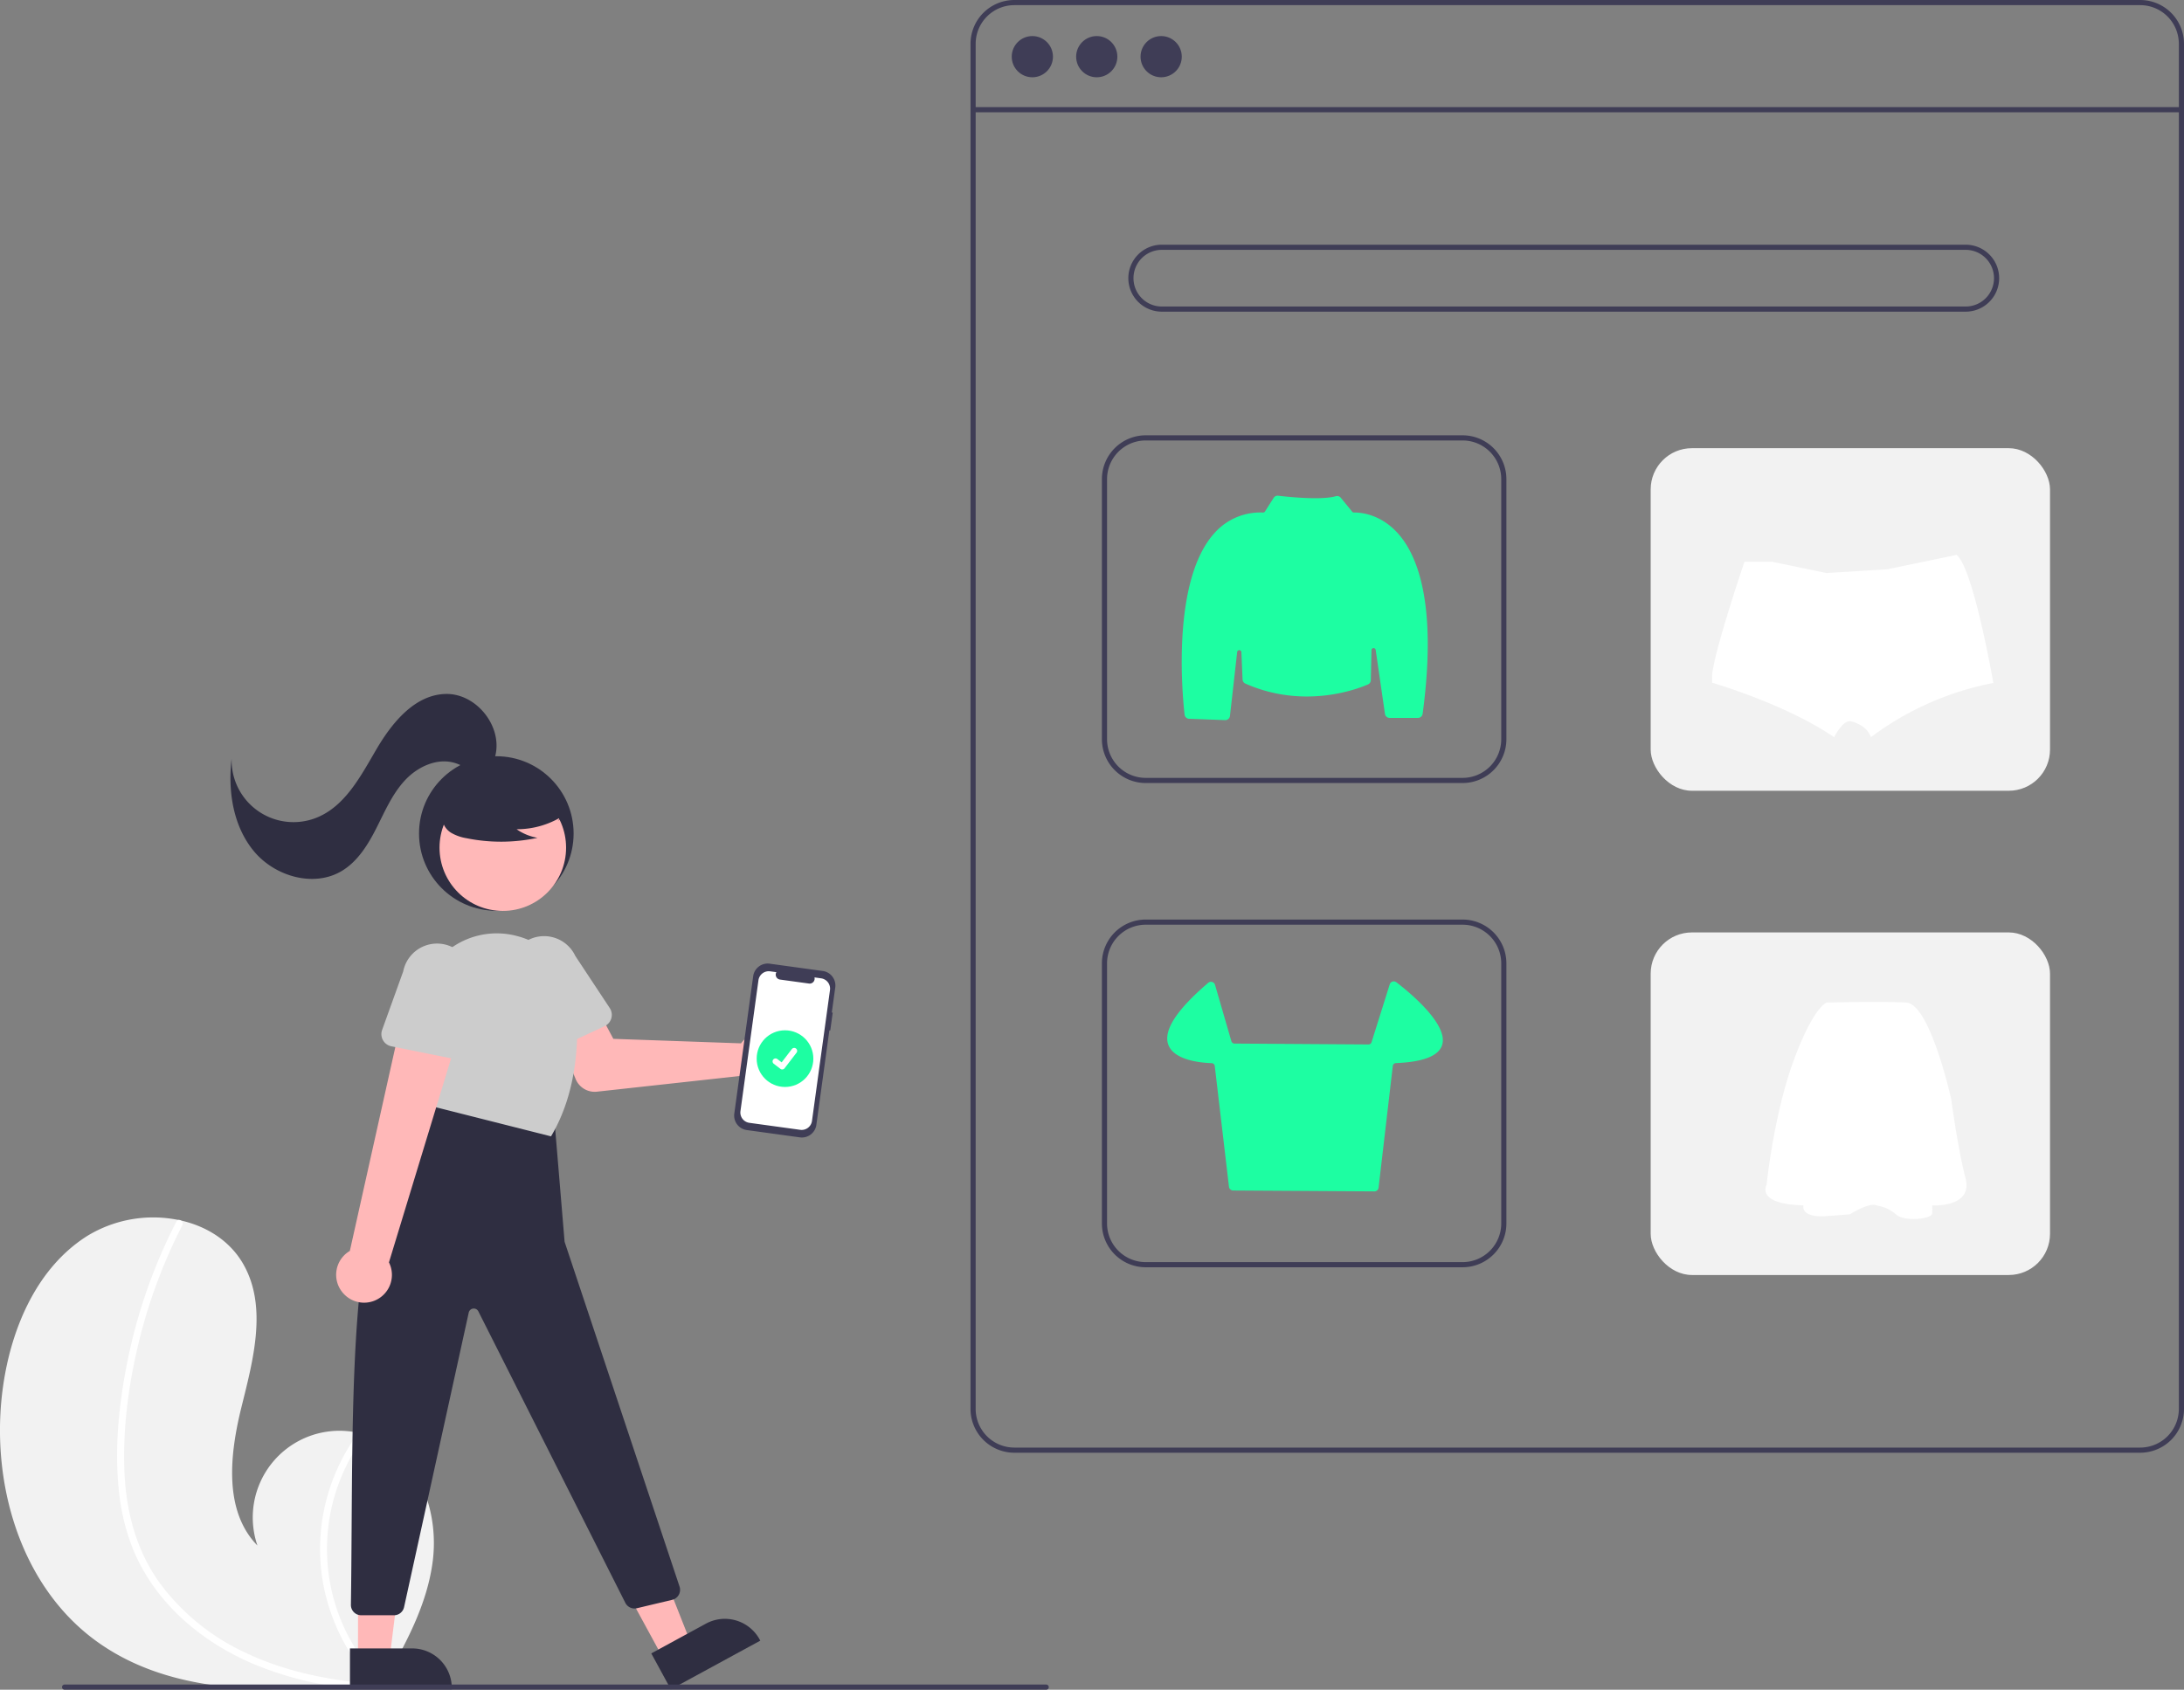<svg xmlns="http://www.w3.org/2000/svg" width="847.697" height="656" viewBox="0 0 847.697 656">
  <rect x="0" y="0" width="847.697" height="656" fill="#808080" stroke="none"/>
  <g id="landing_hero" transform="translate(0)">
    <path id="Path_1" data-name="Path 1" d="M213.747,759.288c26.423,19.035,60.664,19.991,93.762,17.652,4.622-.326,9.211-.709,13.757-1.122.027-.007.064,0,.091-.012.218-.021.437-.042.647-.054l2.807-.264-.22.419-.689,1.3c.248-.435.5-.861.743-1.3.073-.131.155-.261.227-.391,8.574-14.921,17.078-30.39,19.248-47.427,2.242-17.685-4.059-37.709-19.624-46.4a31.413,31.413,0,0,0-6.445-2.7c-.931-.283-1.874-.512-2.828-.715a33.665,33.665,0,0,0-39.149,43.762c-13.2-13.531-10.734-35.482-6.182-53.828s10.082-38.758.806-55.236c-5.156-9.172-14.224-14.862-24.4-17.154-.312-.067-.624-.135-.937-.193a49.13,49.13,0,0,0-35.3,6.185c-19.458,12.262-29.452,35.51-32.7,58.284C172.141,696.745,183.706,737.644,213.747,759.288Z" transform="translate(-176.154 -122)" fill="#f2f2f2"/>
    <path id="Path_2" data-name="Path 2" d="M222.278,700.541a83.518,83.518,0,0,0,5.764,23.535,72.52,72.52,0,0,0,11.26,18.392c9.5,11.424,22.054,20.012,35.691,25.735a133.73,133.73,0,0,0,32.517,8.737c4.622-.326,9.211-.709,13.757-1.122.027-.007.064,0,.091-.012.218-.021.437-.042.647-.054l2.807-.264-.22.419-.689,1.3c.248-.435.5-.861.743-1.3.073-.131.155-.261.227-.391a73.269,73.269,0,0,1-6.821-96.528c-.931-.283-1.874-.512-2.828-.715a77.3,77.3,0,0,0-7.051,11.679,75.742,75.742,0,0,0-6.535,47.12,77.438,77.438,0,0,0,19.62,38.625c-.883-.062-1.774-.134-2.646-.214-16.522-1.4-33.01-4.952-47.995-12.227a86.441,86.441,0,0,1-32.382-26.57c-9.076-12.516-13.075-27.572-13.762-42.874-.728-16.382,1.4-33.052,5.136-48.983a205.6,205.6,0,0,1,17.276-47.06,1.478,1.478,0,0,0-.587-1.951,1.257,1.257,0,0,0-.937-.193,1.1,1.1,0,0,0-.723.619c-.945,1.843-1.872,3.688-2.763,5.554A207.931,207.931,0,0,0,225.6,650.624C222.313,666.913,220.56,683.953,222.278,700.541Z" transform="translate(-176.154 -122)" fill="#fff"/>
    <path id="Path_3" data-name="Path 3" d="M1006.85,686h-437a17.019,17.019,0,0,1-17-17V139a17.019,17.019,0,0,1,17-17h437a17.019,17.019,0,0,1,17,17V669a17.019,17.019,0,0,1-17,17Zm-437-562a15.017,15.017,0,0,0-15,15V669a15.017,15.017,0,0,0,15,15h437a15.017,15.017,0,0,0,15-15V139a15.017,15.017,0,0,0-15-15Z" transform="translate(-176.154 -122)" fill="#3f3d56"/>
    <rect id="Rectangle_1" data-name="Rectangle 1" width="469" height="2" transform="translate(377.693 41.59)" fill="#3f3d56"/>
    <circle id="Ellipse_1" data-name="Ellipse 1" cx="8" cy="8" r="8" transform="translate(392.693 14)" fill="#3f3d56"/>
    <circle id="Ellipse_2" data-name="Ellipse 2" cx="8" cy="8" r="8" transform="translate(417.693 14)" fill="#3f3d56"/>
    <circle id="Ellipse_3" data-name="Ellipse 3" cx="8" cy="8" r="8" transform="translate(442.693 14)" fill="#3f3d56"/>
    <path id="Path_4" data-name="Path 4" d="M939.106,243h-312a13,13,0,1,1,0-26h312a13,13,0,1,1,0,26Zm-312-24a11,11,0,0,0,0,22h312a11,11,0,1,0,0-22Z" transform="translate(-176.154 -122)" fill="#3f3d56"/>
    <path id="Path_5" data-name="Path 5" d="M743.846,426h-123a17.019,17.019,0,0,1-17-17V308a17.019,17.019,0,0,1,17-17h123a17.019,17.019,0,0,1,17,17V409a17.019,17.019,0,0,1-17,17Zm-123-133a15.017,15.017,0,0,0-15,15V409a15.017,15.017,0,0,0,15,15h123a15.017,15.017,0,0,0,15-15V308a15.017,15.017,0,0,0-15-15Z" transform="translate(-176.154 -122)" fill="#3f3d56"/>
    <rect id="Rectangle_2" data-name="Rectangle 2" width="155" height="133" rx="16" transform="translate(640.693 174)" fill="#f2f2f2"/>
    <path id="Path_6" data-name="Path 6" d="M743.846,614h-123a17.019,17.019,0,0,1-17-17V496a17.019,17.019,0,0,1,17-17h123a17.019,17.019,0,0,1,17,17V597a17.019,17.019,0,0,1-17,17Zm-123-133a15.017,15.017,0,0,0-15,15V597a15.017,15.017,0,0,0,15,15h123a15.017,15.017,0,0,0,15-15V496a15.017,15.017,0,0,0-15-15Z" transform="translate(-176.154 -122)" fill="#3f3d56"/>
    <rect id="Rectangle_3" data-name="Rectangle 3" width="155" height="133" rx="16" transform="translate(640.693 362)" fill="#f2f2f2"/>
    <path id="Path_7" data-name="Path 7" d="M651.738,401.573h-.067l-13.99-.518a1.808,1.808,0,0,1-1.743-1.613c-.963-8.591-4.926-52.371,11.675-70.567a23.746,23.746,0,0,1,18.788-7.892.786.786,0,0,0,.721-.376l3.387-5.322a1.836,1.836,0,0,1,1.753-.831c2.715.328,16.556,1.877,22.377.192a1.822,1.822,0,0,1,1.923.592l4.447,5.436a.779.779,0,0,0,.649.3c2.262-.045,10.194.393,17.135,8.157,7.517,8.407,15.274,27.376,9.543,70a1.833,1.833,0,0,1-1.809,1.584H715.51a1.832,1.832,0,0,1-1.8-1.561l-3.6-24.836a.822.822,0,0,0-1.635.1l-.248,11.661a1.825,1.825,0,0,1-1.083,1.627c-3.928,1.727-24.683,9.827-47.622-.318a1.838,1.838,0,0,1-1.083-1.594l-.451-10.595a.822.822,0,0,0-1.638-.057l-2.8,24.817A1.831,1.831,0,0,1,651.738,401.573Z" transform="translate(-176.154 -122)" fill="#1dfea2"/>
    <path id="Path_8" data-name="Path 8" d="M709.612,584.539h-.01l-54.821-.347a1.637,1.637,0,0,1-1.613-1.444l-5.515-46.873a1.262,1.262,0,0,0-1.218-1.122c-4.352-.142-14.707-1.134-16.852-7.263-1.911-5.459,3.316-13.51,15.535-23.931a1.637,1.637,0,0,1,2.636.786l6.343,21.885a1.28,1.28,0,0,0,1.213.918l51.979.349a1.265,1.265,0,0,0,1.222-.891l7.058-22.458a1.634,1.634,0,0,1,2.551-.81c4.816,3.678,20.332,16.307,17.778,24.384-1.338,4.23-7.37,6.588-17.93,7.008a1.265,1.265,0,0,0-1.214,1.122l-5.517,47.242a1.633,1.633,0,0,1-1.624,1.446Z" transform="translate(-176.154 -122)" fill="#1dfea2"/>
    <path id="Path_9" data-name="Path 9" d="M949.846,387.153a115.565,115.565,0,0,0-47.505,21.039,8.812,8.812,0,0,0-3.788-4.5,13.3,13.3,0,0,0-3.844-1.615c-1.236-.315-2.423.436-3.513,1.518a19.893,19.893,0,0,0-3.126,4.628c-18.826-12.922-47.384-21.168-47.384-21.168v-2.584a14.266,14.266,0,0,1,.186-1.817c.1-.695.218-1.308.372-2.059,2.423-12.324,12-40.487,12-40.487h10.83l21,4.361,23.623-1.446,23.793-4.951,3.085-.646c5.145,4.038,10.984,32.305,13.278,44.339.291,1.526.517,2.786.686,3.715C949.741,386.531,949.846,387.153,949.846,387.153Z" transform="translate(-176.154 -122)" fill="#fff"/>
    <path id="Path_10" data-name="Path 10" d="M885.223,511.219h0s-5.031,1.258-12.832,22.389-10.566,48.434-10.566,48.434-4.387,7.429,14.339,7.926c0,0-1.506,4.906,9.059,4.153s9.045-.746,9.045-.746,6.793-4.277,9.813-3.524,4.906,1.009,8.175,3.773,13.717,1.638,13.841-.5a19.726,19.726,0,0,0,0-3.151s15.976,1.009,12.957-10.566-5.535-30.571-5.535-30.571-8.175-37.108-17.49-37.612S885.223,511.219,885.223,511.219Z" transform="translate(-176.154 -122)" fill="#fff"/>
    <circle id="Ellipse_4" data-name="Ellipse 4" cx="30" cy="30" r="30" transform="translate(162.64 293.596)" fill="#2f2e41"/>
    <circle id="Ellipse_5" data-name="Ellipse 5" cx="24.561" cy="24.561" r="24.561" transform="translate(170.599 304.531)" fill="#ffb8b8"/>
    <path id="Path_11" data-name="Path 11" d="M464.852,525.8a10.532,10.532,0,0,0-1.072,1.264l-49.562-1.751-5.669-10.631-17.162,6.458,8.206,19.8a8,8,0,0,0,8.263,4.889l56.085-6.158a10.5,10.5,0,1,0,.911-13.866Z" transform="translate(-176.154 -122)" fill="#ffb8b8"/>
    <path id="Path_12" data-name="Path 12" d="M384.785,530.7a4.812,4.812,0,0,1-2.643-3.017l-6.9-23.169a13.377,13.377,0,1,1,24.208-11.392l13.372,20.235a4.817,4.817,0,0,1-1.981,7.02L388.8,530.666A4.811,4.811,0,0,1,384.785,530.7Z" transform="translate(-176.154 -122)" fill="#ccc"/>
    <path id="Path_13" data-name="Path 13" d="M257.446,643.927l10.768-5.862-17.485-44.322-15.892,8.651Z" fill="#ffb8b8"/>
    <path id="Path_14" data-name="Path 14" d="M428.94,763.906l21.205-11.544h0a15.386,15.386,0,0,1,20.87,6.158l.239.439-34.72,18.9Z" transform="translate(-176.154 -122)" fill="#2f2e41"/>
    <path id="Path_15" data-name="Path 15" d="M138.959,643.975h12.259l5.833-47.288h-18.1Z" fill="#ffb8b8"/>
    <path id="Path_16" data-name="Path 16" d="M311.985,761.973H336.13a15.386,15.386,0,0,1,15.386,15.386v.5h-39.53Z" transform="translate(-176.154 -122)" fill="#2f2e41"/>
    <path id="Path_17" data-name="Path 17" d="M391.294,556.1l4,48,44.619,133.856a4,4,0,0,1-2.868,5.156l-13.675,3.256a4,4,0,0,1-4.5-2.091L361.827,631.121a2,2,0,0,0-3.739.471l-25.1,114.362a4,4,0,0,1-3.907,3.142H316.355a3.993,3.993,0,0,1-4-4.054c1.166-79.3-2.68-169.653,27.936-183.946l5-13Z" transform="translate(-176.154 -122)" fill="#2f2e41"/>
    <path id="Path_18" data-name="Path 18" d="M343.854,551.5,338.7,520.322a30.877,30.877,0,0,1,9.769-28.006,30.361,30.361,0,0,1,28.331-6.925c.292.078.585.159.878.241A30.783,30.783,0,0,1,399.9,512.979c.984,13.54.1,33.184-9.678,49.87l-.19.324Z" transform="translate(-176.154 -122)" fill="#ccc"/>
    <path id="Path_19" data-name="Path 19" d="M395.747,438.038a33.4,33.4,0,0,1-19.091,5.9,20.471,20.471,0,0,0,8.114,3.338,67.359,67.359,0,0,1-27.514.155,17.809,17.809,0,0,1-5.76-1.978,7.289,7.289,0,0,1-3.555-4.755c-.6-3.449,2.083-6.582,4.876-8.693a35.968,35.968,0,0,1,30.224-6.04c3.376.873,6.759,2.347,8.952,5.059s2.843,6.892.753,9.684Z" transform="translate(-176.154 -122)" fill="#2f2e41"/>
    <path id="Path_20" data-name="Path 20" d="M368.4,415.448c2.847-11.5-7.357-24.268-19.2-24.029-12.013.243-20.854,11.1-26.931,21.465S310.154,435,299,439.463a24.028,24.028,0,0,1-32.946-22.894c-1.5,12.593.577,26.219,8.7,35.959s23.233,14.13,34.1,7.584c6.2-3.739,10.169-10.237,13.438-16.7s6.178-13.279,11.131-18.564,12.612-8.792,19.506-6.569c2.736.883,5.191,2.6,8.018,3.126s6.386-.82,6.772-3.669Z" transform="translate(-176.154 -122)" fill="#2f2e41"/>
    <path id="Path_21" data-name="Path 21" d="M309.2,623.891a10.743,10.743,0,0,1,2.743-16.243l21.305-95.5,21.612,8.871L327.124,612.1A10.8,10.8,0,0,1,309.2,623.891Z" transform="translate(-176.154 -122)" fill="#ffb8b8"/>
    <path id="Path_22" data-name="Path 22" d="M324.809,525.85a4.812,4.812,0,0,1-.336-4l8.193-22.745a13.377,13.377,0,1,1,26.245,5.2l-1.245,24.222a4.817,4.817,0,0,1-5.76,4.475l-23.851-4.795a4.812,4.812,0,0,1-3.246-2.357Z" transform="translate(-176.154 -122)" fill="#ccc"/>
    <path id="Path_22-2" data-name="Path 22" d="M499.368,515.14l-.355-.049,1.337-9.723a5.68,5.68,0,0,0-4.854-6.4l-20.6-2.832a5.68,5.68,0,0,0-6.4,4.854l-7.332,53.341a5.68,5.68,0,0,0,4.854,6.4l20.6,2.832a5.68,5.68,0,0,0,6.4-4.854l5.044-36.7.355.049Z" transform="translate(-176.154 -122)" fill="#3f3d56"/>
    <path id="Path_23" data-name="Path 23" d="M494.849,501.82l-2.565-.353a1.922,1.922,0,0,1-2.124,2.381L478.9,502.3a1.922,1.922,0,0,1-1.4-2.866l-2.4-.329a4.046,4.046,0,0,0-4.56,3.457l-6.984,50.8a4.046,4.046,0,0,0,3.458,4.56l19.743,2.714a4.046,4.046,0,0,0,4.56-3.458h0l6.984-50.8a4.046,4.046,0,0,0-3.458-4.56Z" transform="translate(-176.154 -122)" fill="#fff"/>
    <circle id="Ellipse_6" data-name="Ellipse 6" cx="11" cy="11" r="11" transform="translate(293.693 400)" fill="#1dfea2"/>
    <path id="Path_23-2" data-name="Path 23" d="M479.756,537.2a1.141,1.141,0,0,1-.686-.228l-.012-.009-2.585-1.979a1.148,1.148,0,0,1,1.4-1.823l1.674,1.284,3.957-5.16a1.148,1.148,0,0,1,1.61-.213l-.025.033.025-.033a1.15,1.15,0,0,1,.213,1.61l-4.654,6.07A1.149,1.149,0,0,1,479.756,537.2Z" transform="translate(-176.154 -122)" fill="#fff"/>
    <path id="Path_24" data-name="Path 24" d="M582.228,778h-381a1,1,0,0,1,0-2h381a1,1,0,0,1,0,2Z" transform="translate(-176.154 -122)" fill="#3f3d56"/>
  </g>
</svg>
